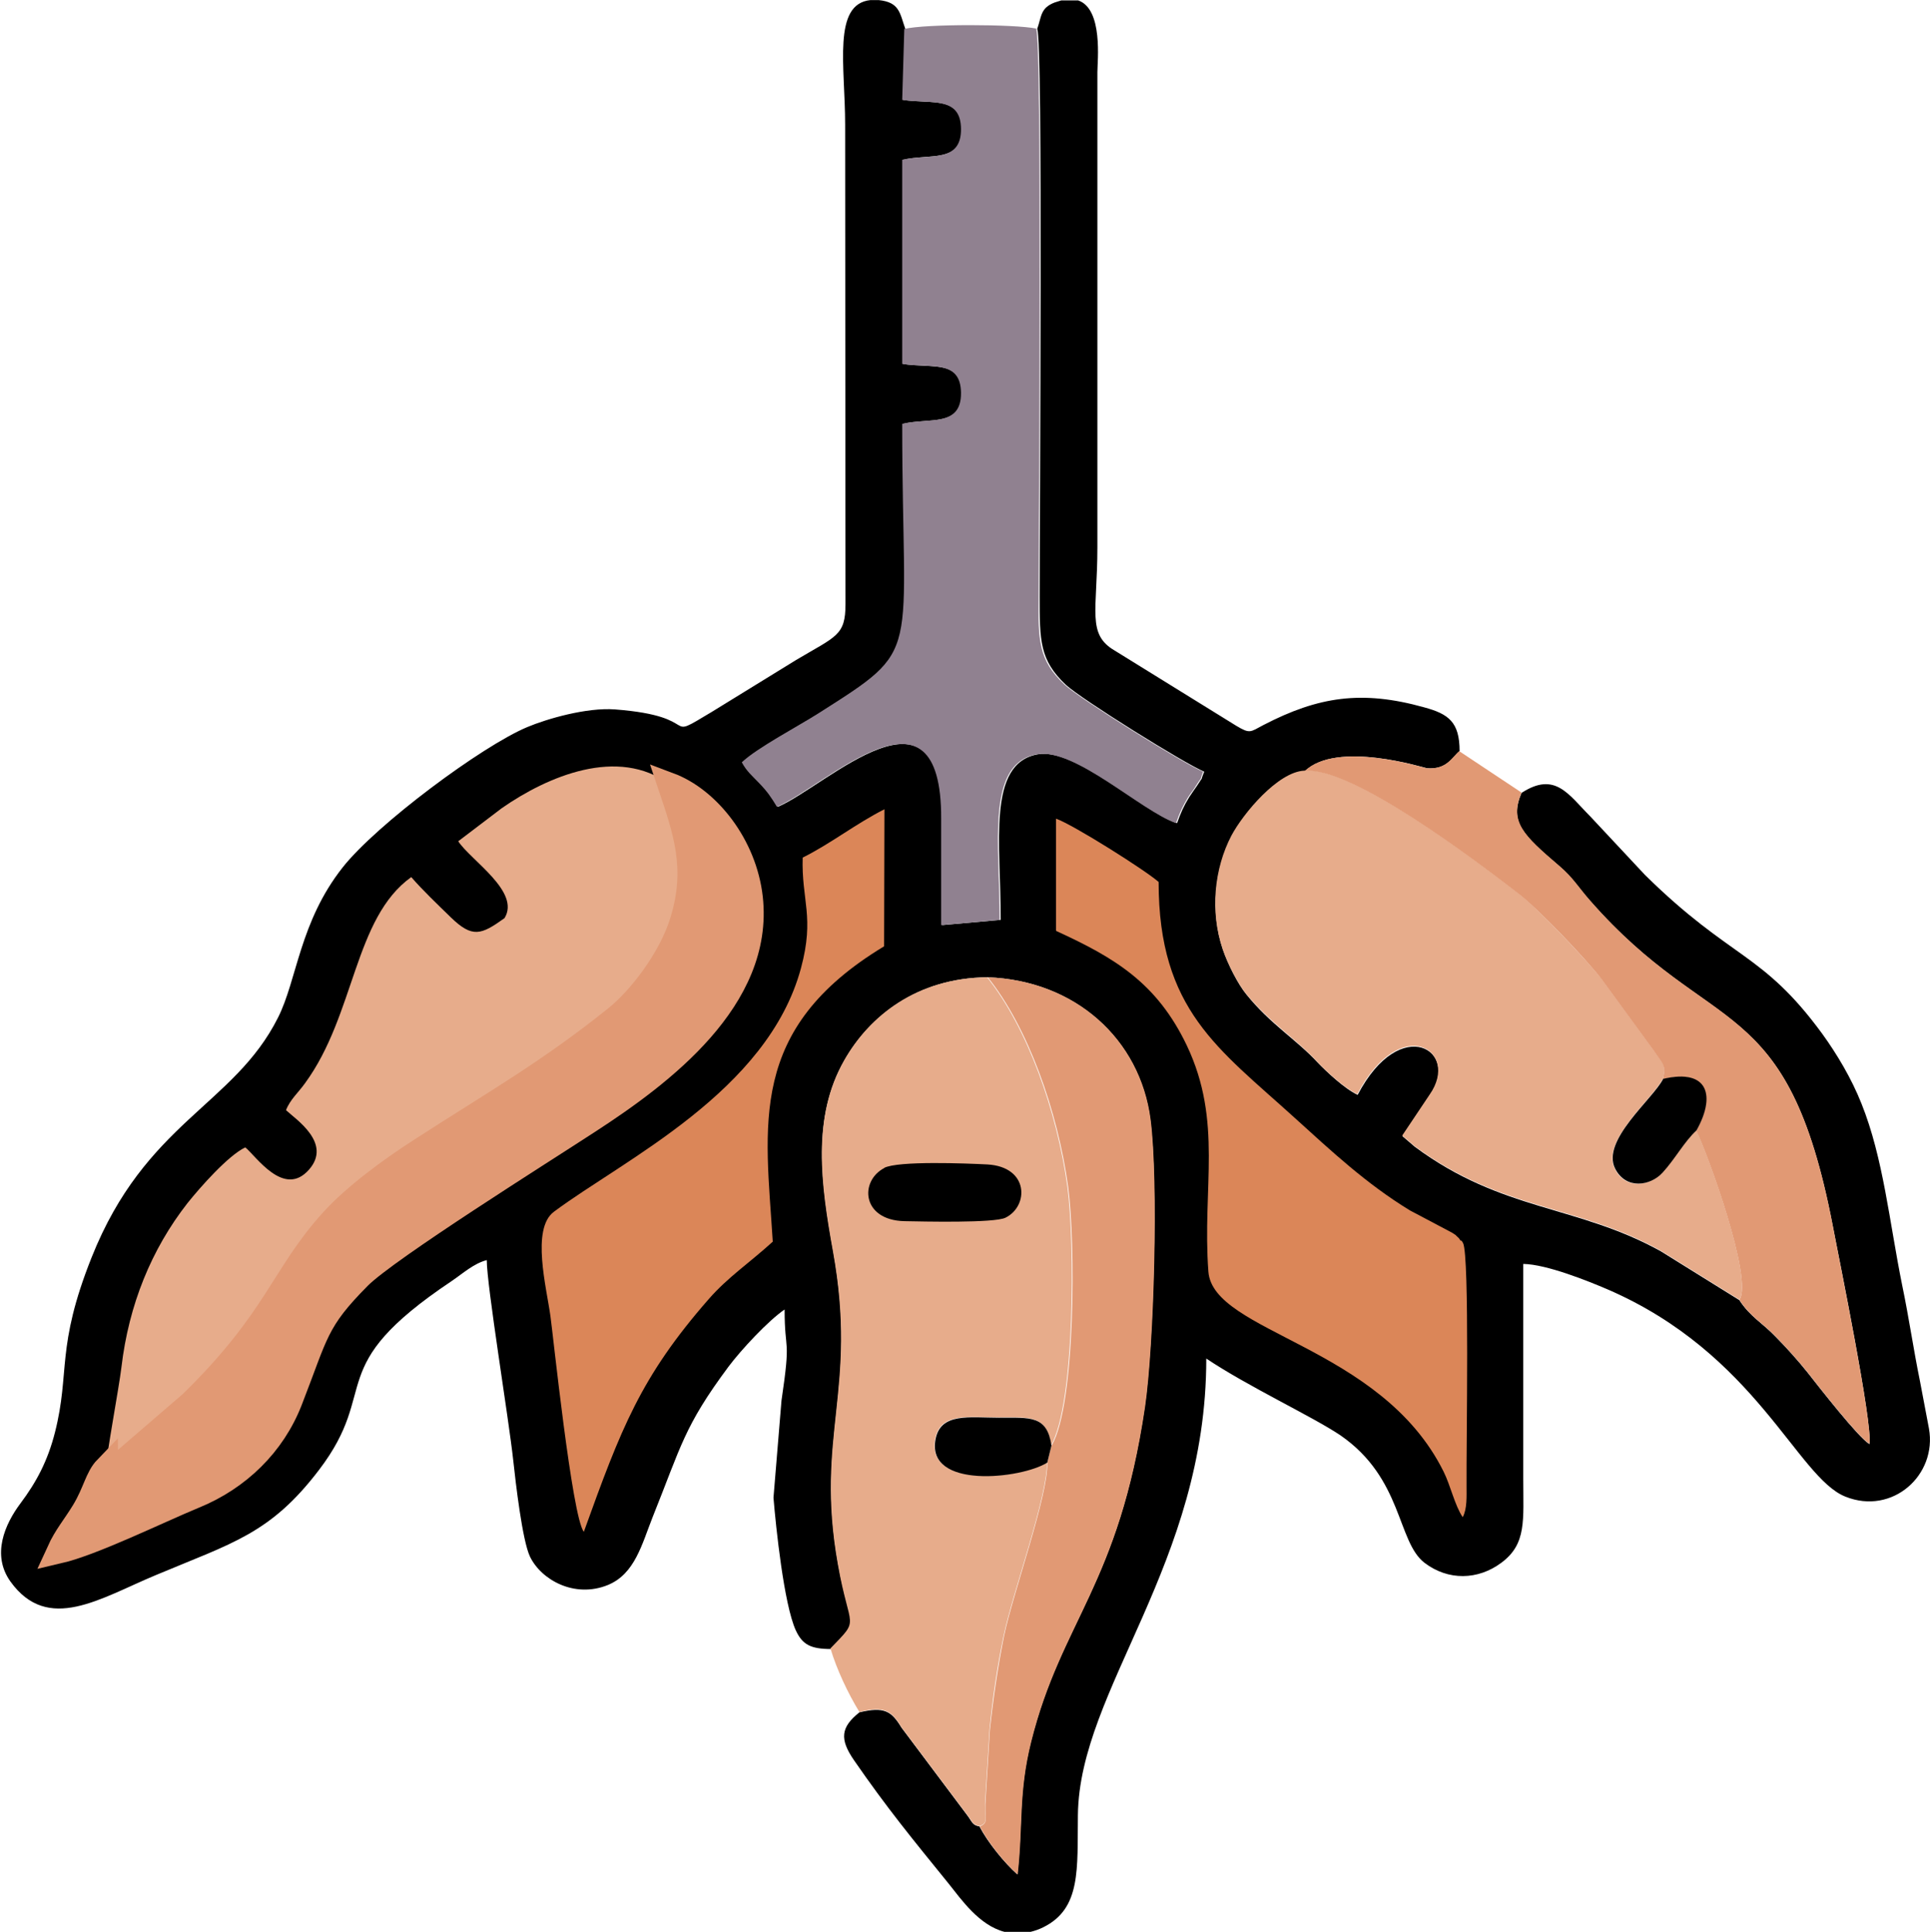 <?xml version="1.0" encoding="UTF-8"?>
<!DOCTYPE svg PUBLIC "-//W3C//DTD SVG 1.1//EN" "http://www.w3.org/Graphics/SVG/1.1/DTD/svg11.dtd">
<!-- Creator: CorelDRAW -->
<svg xmlns="http://www.w3.org/2000/svg" xml:space="preserve" width="15.984mm" height="16mm" version="1.1" style="shape-rendering:geometricPrecision; text-rendering:geometricPrecision; image-rendering:optimizeQuality; fill-rule:evenodd; clip-rule:evenodd"
viewBox="0 0 55.47 55.52"
 xmlns:xlink="http://www.w3.org/1999/xlink"
 xmlns:xodm="http://www.corel.com/coreldraw/odm/2003">
 <defs>
  <style type="text/css">
   <![CDATA[
    .str0 {stroke:#E19974;stroke-width:0.69;stroke-miterlimit:22.926}
    .fil0 {fill:black}
    .fil2 {fill:#908190}
    .fil3 {fill:#DB8658}
    .fil5 {fill:#E19974}
    .fil4 {fill:#E19974}
    .fil1 {fill:#E7AC8B}
   ]]>
  </style>
 </defs>
 <g id="Camada_x0020_1">
  <path class="fil0" d="M23.87 47.39c0.89,-0.91 0.57,-0.49 0.22,-2.43 -0.66,-3.71 0.58,-4.99 -0.14,-8.99 -0.35,-1.94 -0.62,-3.86 0.32,-5.49 0.72,-1.27 2.09,-2.37 4.11,-2.39 2.51,0.09 4.38,1.77 4.68,4.09 0.23,1.78 0.1,6.46 -0.16,8.26 -0.75,5.12 -2.39,6.13 -3.27,9.62 -0.37,1.48 -0.23,2.39 -0.39,3.82 -0.38,-0.34 -0.85,-0.92 -1.09,-1.38 -0.22,-0.04 -0.2,-0.13 -0.38,-0.36l-1.86 -2.48c-0.29,-0.48 -0.5,-0.61 -1.21,-0.44 -0.54,0.43 -0.57,0.77 -0.16,1.37 0.96,1.39 1.66,2.24 2.73,3.56 0.36,0.45 0.87,1.19 1.6,1.38l0.75 0c0.12,-0.03 0.24,-0.07 0.36,-0.13 1.1,-0.54 0.98,-1.68 1,-3.23 0.04,-3.61 3.69,-7.21 3.69,-13.12 1.21,0.81 3.06,1.67 3.86,2.21 1.79,1.24 1.62,3.05 2.41,3.66 0.68,0.52 1.54,0.5 2.21,-0 0.73,-0.54 0.63,-1.22 0.63,-2.41 -0,-2.06 -0,-4.12 -0,-6.18 0.67,0.01 1.86,0.49 2.42,0.73 4.28,1.85 5.45,5.41 6.84,5.96 1.35,0.54 2.64,-0.62 2.4,-1.96 -0.09,-0.48 -0.18,-0.94 -0.26,-1.37 -0.19,-0.93 -0.31,-1.79 -0.51,-2.75 -0.37,-1.83 -0.54,-3.65 -1.17,-5.22 -0.29,-0.73 -0.71,-1.43 -1.13,-2.01 -1.73,-2.36 -2.6,-2.11 -5.09,-4.56l-1.57 -1.68c-0.63,-0.63 -1.01,-1.31 -1.98,-0.68 -0.36,0.84 0.03,1.21 1.09,2.11 0.38,0.33 0.53,0.6 0.87,0.98 3.53,4.03 5.68,2.54 6.99,9.38 0.18,0.93 1.15,5.69 1.05,6.25 -0.32,-0.19 -1.45,-1.64 -1.78,-2.06 -0.27,-0.34 -0.64,-0.75 -0.92,-1.03 -0.37,-0.39 -0.73,-0.57 -1.04,-1.05l-2.25 -1.4c-2.41,-1.34 -4.56,-1.14 -7.08,-3.01l-0.35 -0.3 0.79 -1.18c0.89,-1.27 -0.84,-2.37 -2.08,-0.01 -0.37,-0.17 -0.9,-0.67 -1.15,-0.93 -0.61,-0.66 -1.37,-1.11 -2.05,-1.96 -0.23,-0.28 -0.52,-0.84 -0.67,-1.28 -0.37,-1.09 -0.24,-2.31 0.25,-3.26 0.33,-0.64 1.34,-1.84 2.1,-1.87 0.92,-0.9 3.43,-0.1 3.51,-0.09 0.58,0.05 0.73,-0.32 0.94,-0.49 0,-0.84 -0.32,-1.07 -1.02,-1.26 -1.79,-0.5 -3.04,-0.31 -4.62,0.51 -0.38,0.2 -0.38,0.26 -0.78,0.02l-3.49 -2.16c-0.81,-0.47 -0.5,-1.14 -0.5,-2.97l0 -13.66c0,-0.31 0.17,-1.81 -0.55,-2.06l-0.49 0c-0.06,0.02 -0.12,0.04 -0.19,0.06 -0.41,0.16 -0.37,0.39 -0.5,0.76 0.17,0.33 0.07,13.79 0.07,16.31 -0,1.28 -0,1.83 0.75,2.54 0.44,0.41 3.42,2.27 3.98,2.5 -0.15,0.37 0.03,0.03 -0.21,0.41 -0.08,0.12 -0.13,0.18 -0.22,0.32 -0.16,0.26 -0.24,0.44 -0.35,0.75 -1.02,-0.36 -2.91,-2.17 -4,-1.98 -1.48,0.26 -1.06,2.59 -1.07,4.76l-1.68 0.15c0,-1.02 -0,-2.04 0,-3.05 0.01,-4.28 -3.29,-0.97 -4.72,-0.35 -0.17,-0.27 -0.27,-0.43 -0.51,-0.68 -0.21,-0.22 -0.36,-0.34 -0.5,-0.6 0.43,-0.41 1.64,-1.05 2.19,-1.4 3.05,-1.94 2.42,-1.47 2.42,-8.33 0.77,-0.18 1.7,0.1 1.69,-0.89 -0.01,-0.95 -0.84,-0.7 -1.69,-0.83l-0 -5.87c0.77,-0.18 1.7,0.1 1.69,-0.89 -0.01,-0.94 -0.84,-0.71 -1.69,-0.83l0.06 -2.04c-0.16,-0.45 -0.16,-0.77 -0.77,-0.83l-0.23 0c-1.1,0.11 -0.73,1.9 -0.73,3.58l0.01 13.78c0,0.91 -0.26,0.92 -1.42,1.61l-2.42 1.49c-1.5,0.9 -0.15,0.13 -2.79,-0.07 -0.81,-0.06 -1.95,0.27 -2.52,0.51 -1.31,0.55 -4.33,2.8 -5.3,4.03 -1.24,1.57 -1.31,3.23 -1.86,4.32 -1.27,2.53 -3.81,3 -5.36,6.9 -1.03,2.59 -0.61,3.29 -1.05,5.02 -0.21,0.83 -0.54,1.44 -0.99,2.04 -0.45,0.6 -0.84,1.48 -0.29,2.25 1.08,1.5 2.58,0.48 4.19,-0.19 2.19,-0.92 3.28,-1.18 4.68,-3.02 1.79,-2.35 0.07,-2.92 3.8,-5.42 0.34,-0.23 0.64,-0.51 1.02,-0.61 0,0.73 0.63,4.55 0.76,5.75 0.07,0.65 0.26,2.3 0.48,2.77 0.32,0.67 1.28,1.21 2.24,0.82 0.78,-0.32 0.98,-1.18 1.29,-1.96 0.82,-2.04 0.9,-2.6 2.18,-4.32 0.36,-0.48 1.14,-1.32 1.61,-1.64 0,1.29 0.19,0.73 -0.09,2.62l-0.23 2.79c0.07,0.85 0.3,3.06 0.64,3.81 0.19,0.41 0.42,0.54 1.02,0.54z"/>
  <path class="fil1" d="M23.87 47.39c0.18,0.6 0.5,1.28 0.83,1.82 0.71,-0.18 0.92,-0.04 1.21,0.44l1.86 2.48c0.19,0.23 0.16,0.32 0.38,0.36 0.26,-0.09 0.16,-0.21 0.16,-0.64l0.13 -2.13c0.09,-0.93 0.22,-1.82 0.41,-2.72 0.26,-1.24 1.27,-4.02 1.24,-4.97 -0.74,0.47 -3.5,0.78 -3.21,-0.68 0.15,-0.76 0.97,-0.61 1.82,-0.61 0.91,-0 1.38,-0.07 1.51,0.8 0.69,-1.2 0.68,-5.84 0.47,-7.42 -0.3,-2.19 -1.16,-4.6 -2.31,-6.03 -2.03,0.02 -3.39,1.12 -4.11,2.39 -0.93,1.64 -0.67,3.56 -0.32,5.49 0.72,3.99 -0.52,5.28 0.14,8.99 0.34,1.94 0.66,1.52 -0.22,2.43z"/>
  <path class="fil2" d="M29.79 0.82c-0.62,-0.13 -3.19,-0.14 -3.8,0.01l-0.06 2.04c0.85,0.12 1.68,-0.11 1.69,0.83 0.01,1 -0.92,0.71 -1.69,0.89l0 5.87c0.85,0.12 1.68,-0.12 1.69,0.83 0.01,0.99 -0.92,0.71 -1.69,0.89 0,6.86 0.63,6.39 -2.42,8.33 -0.55,0.35 -1.76,0.99 -2.19,1.4 0.14,0.26 0.28,0.37 0.5,0.6 0.24,0.25 0.34,0.4 0.51,0.68 1.43,-0.62 4.74,-3.93 4.72,0.35 -0,1.02 -0,2.04 -0,3.05l1.68 -0.15c0.01,-2.17 -0.41,-4.5 1.07,-4.76 1.09,-0.19 2.98,1.62 4,1.98 0.11,-0.31 0.19,-0.49 0.35,-0.75 0.09,-0.14 0.15,-0.2 0.22,-0.32 0.24,-0.38 0.07,-0.04 0.21,-0.41 -0.56,-0.23 -3.54,-2.09 -3.98,-2.5 -0.76,-0.71 -0.76,-1.27 -0.75,-2.54 0.01,-2.53 0.1,-15.98 -0.07,-16.31z"/>
  <path class="fil1" d="M3.05 42.19c0.15,0.28 -0.03,0.14 0.27,-0.01l2.16 -1.86c2.47,-2.4 2.64,-3.69 4.07,-5.26 0.64,-0.71 1.64,-1.45 2.6,-2.06 2.1,-1.34 3.63,-2.21 5.56,-3.77 0.63,-0.5 1.54,-1.65 1.89,-2.77 0.47,-1.53 0.1,-2.58 -0.36,-3.92 -1.48,-1.09 -3.5,-0.23 -4.82,0.69l-1.25 0.95c0.36,0.55 1.8,1.45 1.33,2.21 -0.67,0.48 -0.92,0.58 -1.54,-0.02 -0.38,-0.37 -0.82,-0.79 -1.14,-1.16 -1.65,1.18 -1.61,3.95 -3.05,5.92 -0.19,0.27 -0.43,0.47 -0.55,0.78 0.29,0.27 1.33,0.95 0.66,1.71 -0.72,0.82 -1.52,-0.39 -1.83,-0.64 -0.49,0.23 -1.3,1.15 -1.66,1.6 -1.04,1.33 -1.69,2.93 -1.9,4.72 -0.07,0.59 -0.45,2.61 -0.44,2.88z"/>
  <path class="fil1" d="M49.99 37.35c0.41,-0.57 -0.94,-4.28 -1.24,-4.86 -0.35,0.31 -0.62,0.83 -0.98,1.22 -0.35,0.38 -1.06,0.5 -1.36,-0.12 -0.4,-0.81 1.1,-2.01 1.38,-2.58 0.12,-0.41 -0.01,-0.44 -0.26,-0.82l-1.51 -2.07c-0.48,-0.59 -1.83,-2.02 -2.41,-2.47 -1.22,-0.94 -4.79,-3.65 -6.12,-3.5 -0.76,0.03 -1.76,1.23 -2.1,1.87 -0.49,0.94 -0.62,2.17 -0.25,3.26 0.15,0.44 0.45,1.01 0.67,1.28 0.69,0.84 1.44,1.3 2.05,1.96 0.25,0.27 0.78,0.76 1.15,0.93 1.24,-2.36 2.97,-1.26 2.08,0.01l-0.79 1.18 0.35 0.3c2.52,1.87 4.67,1.67 7.08,3.01l2.25 1.4z"/>
  <path class="fil3" d="M30.36 26.76c1.68,0.77 2.89,1.49 3.75,3.29 1.04,2.19 0.44,4.08 0.62,6.5 0.13,1.76 4.96,2.12 6.76,5.75 0.2,0.4 0.32,0.97 0.55,1.31 0.13,-0.24 0.11,-0.61 0.11,-0.89 -0.01,-1.25 0.09,-6.6 -0.1,-6.99 -0.02,-0.03 -0.05,-0.09 -0.06,-0.07 -0.01,0.02 -0.04,-0.05 -0.06,-0.07 -0.19,-0.17 0.01,-0.02 -0.2,-0.16l-1.21 -0.64c-1.26,-0.77 -2.25,-1.7 -3.31,-2.66 -2.19,-1.99 -3.91,-3.1 -3.91,-6.78 -0.37,-0.33 -2.46,-1.65 -2.95,-1.82l-0 3.21z"/>
  <path class="fil4 str0" d="M3.05 42.19c-0.27,0.28 -0.32,0.69 -0.65,1.24 -0.28,0.46 -0.51,0.71 -0.72,1.17 0.99,-0.23 2.86,-1.15 3.9,-1.58 1.28,-0.52 2.28,-1.5 2.77,-2.76 0.76,-1.95 0.72,-2.28 1.98,-3.55 0.82,-0.82 5.29,-3.62 6.59,-4.47 2.11,-1.37 4.98,-3.53 4.66,-6.43 -0.17,-1.52 -1.22,-2.84 -2.34,-3.26 0.45,1.34 0.83,2.39 0.36,3.92 -0.34,1.12 -1.26,2.27 -1.89,2.77 -1.94,1.56 -3.47,2.42 -5.56,3.77 -0.97,0.62 -1.96,1.36 -2.6,2.06 -1.43,1.57 -1.6,2.85 -4.07,5.26l-2.16 1.86c-0.3,0.15 -0.12,0.29 -0.27,0.01z"/>
  <path class="fil5" d="M30.22 41.55l-0.12 0.49c0.03,0.94 -0.98,3.73 -1.24,4.97 -0.18,0.9 -0.31,1.78 -0.41,2.72l-0.13 2.13c-0.01,0.43 0.09,0.54 -0.16,0.64 0.24,0.46 0.71,1.05 1.09,1.38 0.16,-1.43 0.02,-2.34 0.39,-3.82 0.87,-3.48 2.51,-4.49 3.27,-9.62 0.26,-1.79 0.39,-6.48 0.16,-8.26 -0.3,-2.32 -2.17,-4 -4.68,-4.09 1.15,1.43 2.01,3.84 2.31,6.03 0.21,1.58 0.22,6.22 -0.47,7.42z"/>
  <path class="fil3" d="M23.07 24.64c-0.04,1.24 0.35,1.71 -0.05,3.19 -0.96,3.55 -5.09,5.5 -7.1,7 -0.66,0.49 -0.21,2.19 -0.1,3 0.07,0.48 0.62,5.78 0.96,6.2 1.07,-2.97 1.63,-4.45 3.59,-6.69 0.55,-0.63 1.17,-1.04 1.84,-1.65 -0.21,-3.36 -0.74,-6.11 3.2,-8.49l0.01 -3.94c-0.83,0.42 -1.53,0.98 -2.35,1.39z"/>
  <path class="fil5" d="M37.49 22.16c1.33,-0.15 4.9,2.56 6.12,3.5 0.59,0.45 1.94,1.87 2.41,2.47l1.51 2.07c0.25,0.38 0.37,0.41 0.26,0.82 1.33,-0.32 1.5,0.52 0.96,1.48 0.3,0.58 1.65,4.29 1.24,4.86 0.31,0.48 0.67,0.67 1.04,1.05 0.28,0.29 0.65,0.69 0.92,1.03 0.32,0.41 1.46,1.87 1.78,2.06 0.1,-0.56 -0.88,-5.32 -1.05,-6.25 -1.31,-6.84 -3.47,-5.35 -6.99,-9.38 -0.33,-0.38 -0.48,-0.65 -0.87,-0.98 -1.05,-0.9 -1.44,-1.27 -1.09,-2.11l-1.79 -1.19c-0.21,0.17 -0.36,0.54 -0.94,0.49 -0.08,-0.01 -2.59,-0.81 -3.51,0.09z"/>
  <path class="fil0" d="M25.42 33.57c-0.72,0.37 -0.66,1.5 0.57,1.53 0.52,0.01 2.59,0.06 2.91,-0.1 0.67,-0.33 0.68,-1.46 -0.52,-1.53 -0.59,-0.03 -2.57,-0.11 -2.97,0.1z"/>
  <path class="fil0" d="M47.8 31.01c-0.28,0.57 -1.79,1.77 -1.38,2.58 0.31,0.61 1.01,0.5 1.36,0.12 0.36,-0.39 0.63,-0.9 0.98,-1.22 0.54,-0.96 0.37,-1.79 -0.96,-1.48z"/>
  <path class="fil0" d="M30.1 42.04l0.12 -0.49c-0.13,-0.87 -0.6,-0.8 -1.51,-0.8 -0.85,0 -1.67,-0.15 -1.82,0.61 -0.29,1.46 2.47,1.15 3.21,0.68z"/>
 </g>
</svg>
